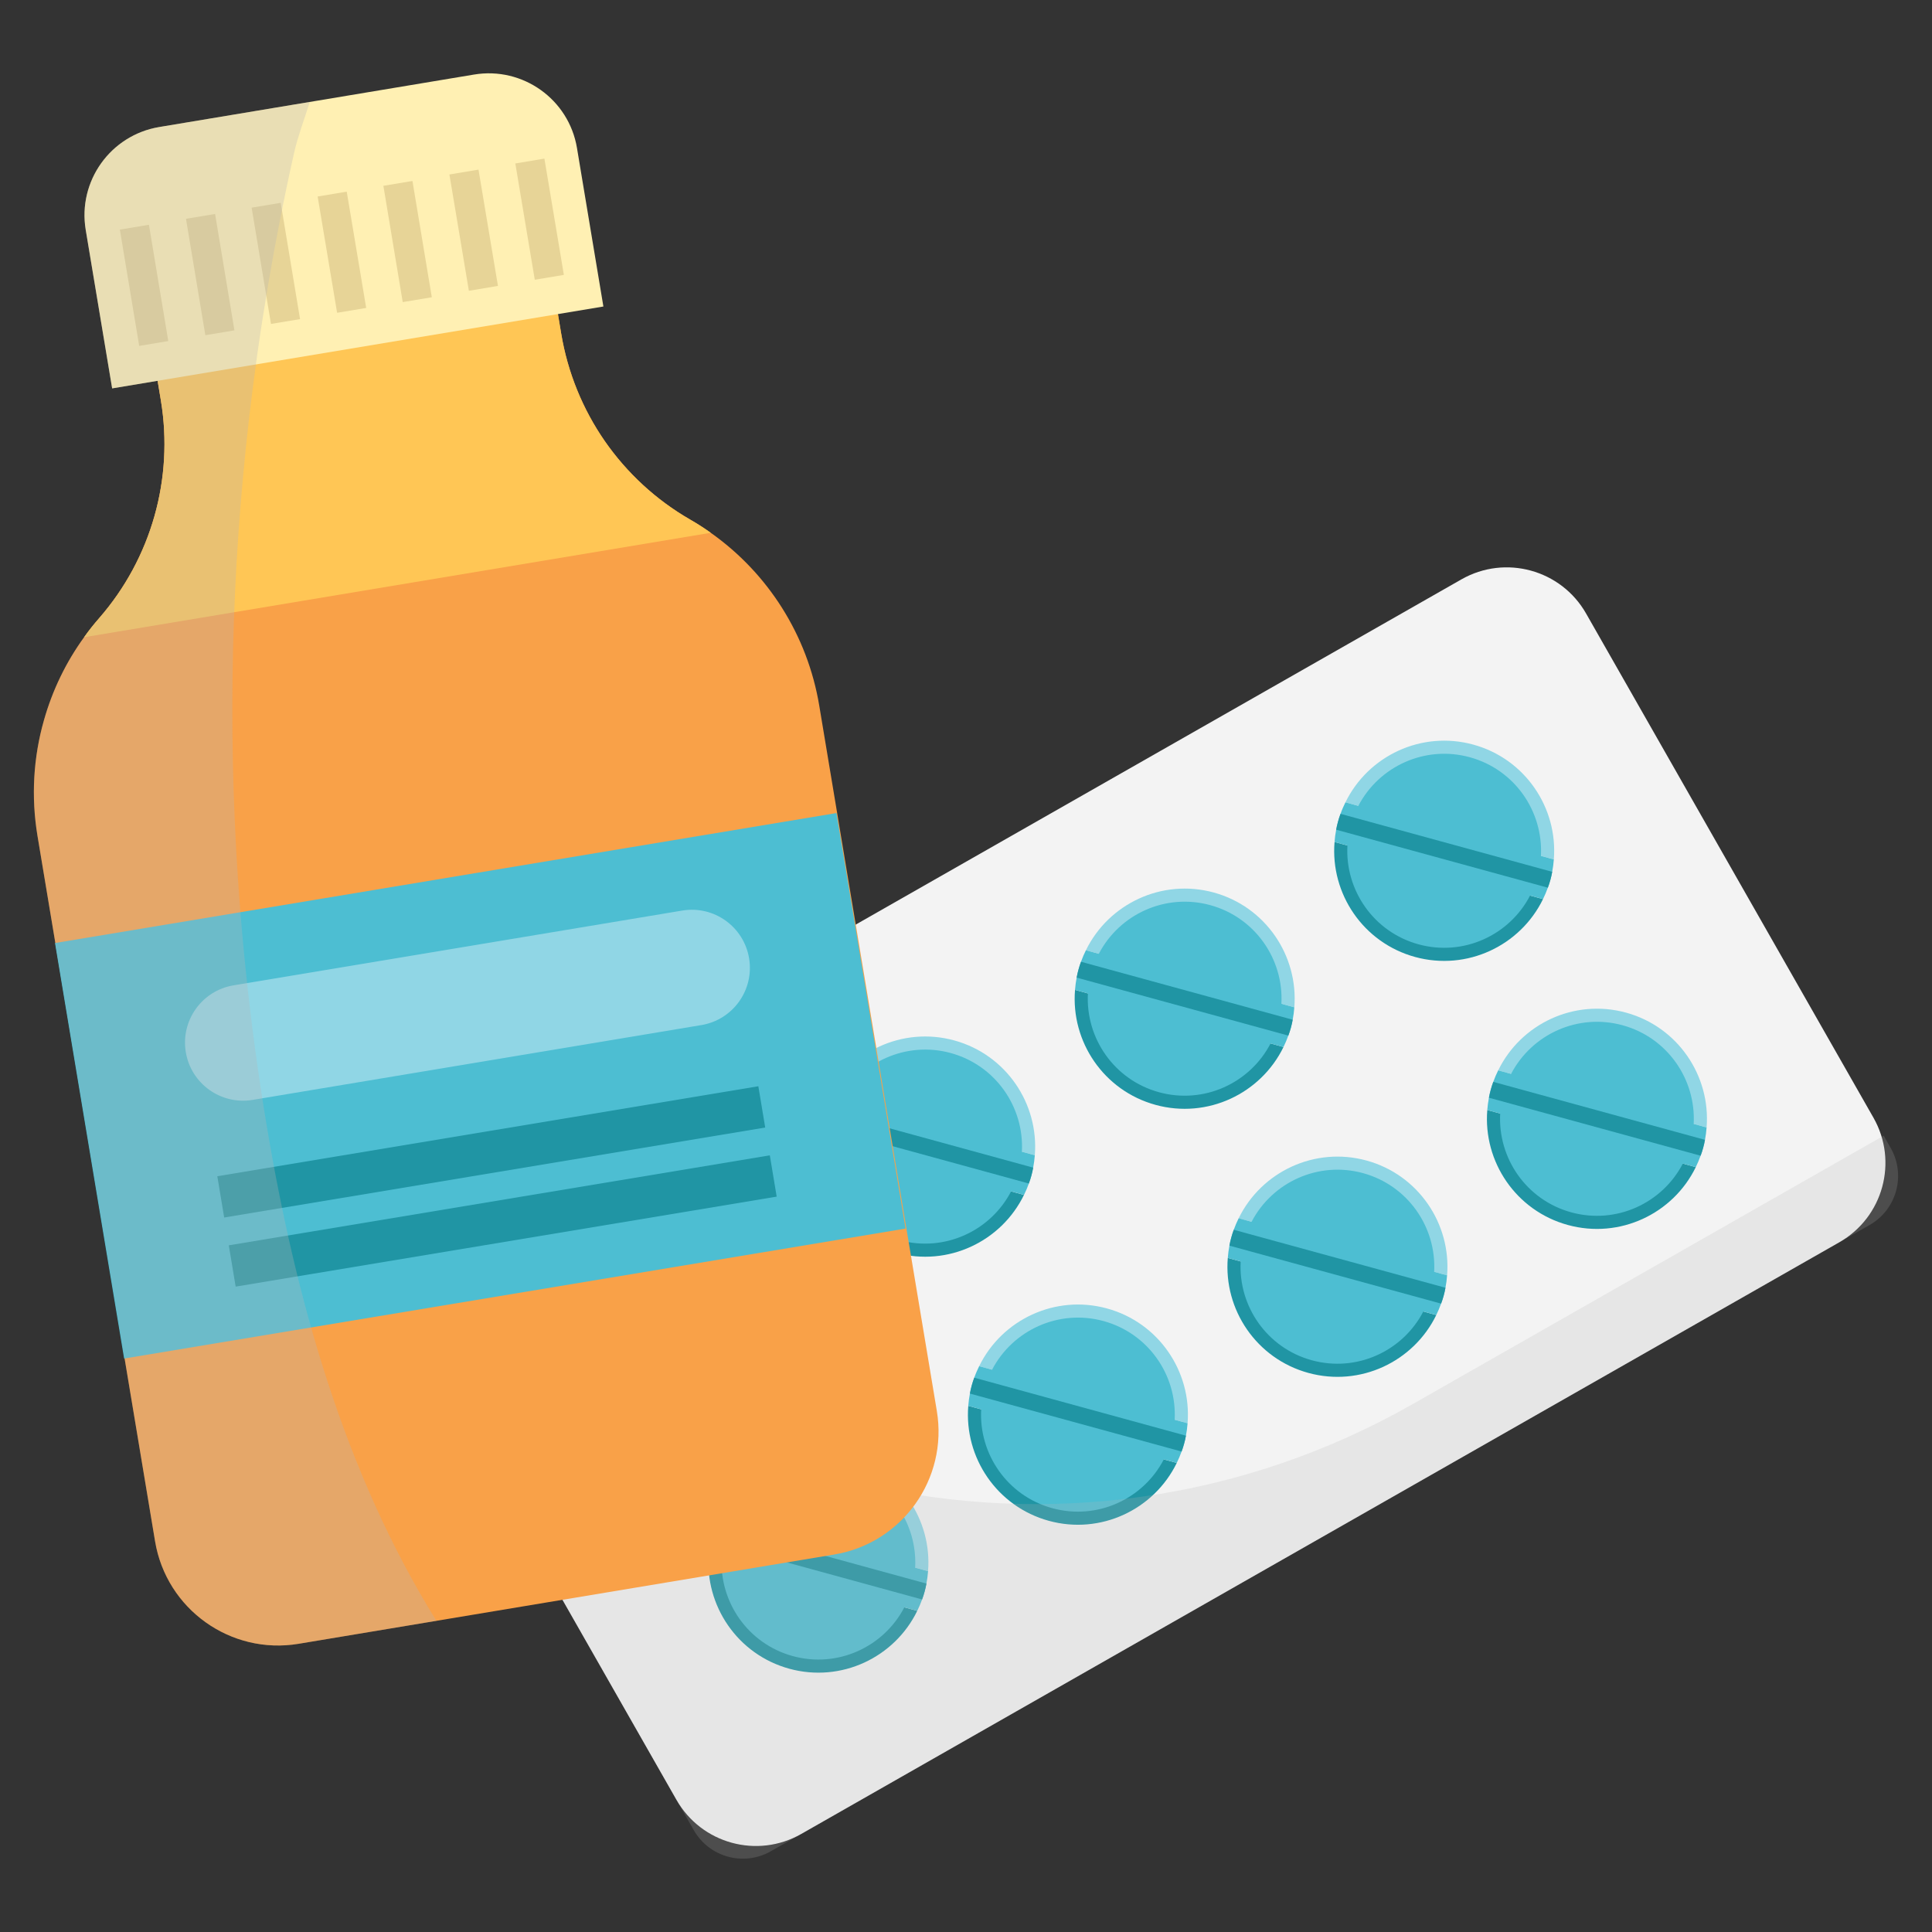 <?xml version="1.0" encoding="utf-8"?>
<!-- Generator: Adobe Illustrator 16.0.0, SVG Export Plug-In . SVG Version: 6.00 Build 0)  -->
<!DOCTYPE svg PUBLIC "-//W3C//DTD SVG 1.1//EN" "http://www.w3.org/Graphics/SVG/1.1/DTD/svg11.dtd">
<svg version="1.1" id="Layer_1" xmlns="http://www.w3.org/2000/svg" xmlns:xlink="http://www.w3.org/1999/xlink" x="0px" y="0px"
	 width="165px" height="165px" viewBox="0 0 165 165" enable-background="new 0 0 165 165" xml:space="preserve">
<rect x="0" y="0" width="165" height="165" fill="#333333" stroke="none"/>
<g>
	<g>
		<g>
			<path fill="#F3F3F3" d="M157.082,106.095L68.419,156.63c-3.745,2.134-8.51,0.829-10.645-2.916l-24.54-43.056
				c-2.134-3.745-0.829-8.51,2.916-10.645l88.662-50.533c3.746-2.135,8.511-0.829,10.645,2.915l24.541,43.057
				C162.132,99.195,160.828,103.961,157.082,106.095z"/>
		</g>
		<g>
			<g>
				<g>
					<path fill="#90D6E5" d="M59.333,101.488c-4.425-1.212-8.973,0.953-10.917,4.93l17.799,4.876
						C66.567,106.882,63.757,102.7,59.333,101.488z"/>
					<path fill="#2095A4" d="M47.484,109.805c-0.363,4.419,2.452,8.607,6.88,9.821c4.429,1.213,8.985-0.956,10.925-4.944
						L47.484,109.805z"/>
					<path fill="#4DBED2" d="M66.074,112.354c0.069-0.354,0.112-0.708,0.14-1.06l-1.103-0.303c0.204-3.808-2.248-7.377-6.074-8.425
						s-7.754,0.773-9.519,4.153l-1.104-0.302c-0.156,0.317-0.299,0.644-0.42,0.983c-0.083,0.219-0.152,0.441-0.215,0.671
						c0,0.001,0,0.001,0,0.001c-0.063,0.23-0.116,0.457-0.155,0.684c-0.069,0.35-0.111,0.699-0.14,1.048l1.103,0.302
						c-0.213,3.815,2.242,7.392,6.073,8.441c3.831,1.049,7.766-0.776,9.526-4.168l1.103,0.302c0.154-0.314,0.295-0.637,0.414-0.974
						c0.082-0.214,0.151-0.437,0.214-0.666h0C65.98,112.812,66.034,112.584,66.074,112.354z"/>
					<path fill="#2095A4" d="M65.917,113.042c-0.063,0.229-0.133,0.451-0.214,0.666l-18.079-4.951
						c0.04-0.227,0.093-0.454,0.156-0.685c0.063-0.229,0.133-0.452,0.215-0.671l18.079,4.952
						C66.034,112.584,65.98,112.812,65.917,113.042z"/>
				</g>
				<g>
					<path fill="#90D6E5" d="M81.496,88.855c-4.425-1.211-8.973,0.954-10.917,4.93l17.798,4.876
						C88.731,94.249,85.92,90.068,81.496,88.855z"/>
					<path fill="#2095A4" d="M69.647,97.173c-0.363,4.418,2.452,8.607,6.88,9.82c4.429,1.214,8.984-0.956,10.924-4.942
						L69.647,97.173z"/>
					<path fill="#4DBED2" d="M88.237,99.722c0.07-0.354,0.112-0.708,0.14-1.061l-1.104-0.302c0.206-3.808-2.246-7.376-6.072-8.425
						c-3.827-1.048-7.755,0.773-9.519,4.153l-1.103-0.303c-0.156,0.318-0.3,0.644-0.42,0.983c-0.083,0.22-0.153,0.443-0.215,0.672
						c0,0.001,0,0.001,0,0.002c-0.063,0.229-0.116,0.455-0.155,0.682c-0.069,0.35-0.112,0.7-0.14,1.049l1.103,0.302
						c-0.213,3.814,2.243,7.391,6.073,8.44c3.831,1.049,7.765-0.776,9.526-4.168l1.103,0.303c0.154-0.314,0.296-0.637,0.414-0.974
						c0.082-0.215,0.152-0.438,0.215-0.666v-0.001C88.144,100.18,88.197,99.952,88.237,99.722z"/>
					<path fill="#2095A4" d="M88.081,100.409c-0.063,0.229-0.133,0.451-0.215,0.667l-18.078-4.952
						c0.04-0.227,0.093-0.454,0.156-0.684c0.063-0.229,0.133-0.452,0.215-0.672l18.078,4.953
						C88.197,99.952,88.144,100.18,88.081,100.409z"/>
				</g>
				<g>
					<path fill="#90D6E5" d="M103.66,76.224c-4.426-1.211-8.974,0.955-10.919,4.931l17.799,4.875
						C110.894,81.617,108.083,77.437,103.66,76.224z"/>
					<path fill="#2095A4" d="M91.811,84.54c-0.363,4.42,2.45,8.608,6.88,9.821c4.428,1.213,8.985-0.957,10.925-4.943L91.811,84.54z"
						/>
					<path fill="#4DBED2" d="M110.401,87.089c0.07-0.354,0.112-0.707,0.139-1.061l-1.104-0.302c0.206-3.806-2.246-7.375-6.071-8.423
						c-3.828-1.049-7.757,0.772-9.521,4.153l-1.104-0.302c-0.154,0.317-0.299,0.643-0.419,0.983
						c-0.082,0.219-0.152,0.442-0.215,0.671v0.001c-0.063,0.229-0.116,0.457-0.156,0.682c-0.069,0.351-0.11,0.699-0.14,1.048
						l1.102,0.303c-0.214,3.813,2.242,7.391,6.073,8.439c3.832,1.05,7.767-0.776,9.526-4.166l1.104,0.302
						c0.152-0.314,0.295-0.638,0.413-0.974c0.082-0.216,0.152-0.438,0.216-0.667v-0.001
						C110.307,87.547,110.361,87.32,110.401,87.089z"/>
					<path fill="#2095A4" d="M110.245,87.776c-0.063,0.229-0.134,0.452-0.216,0.668l-18.078-4.952
						c0.04-0.227,0.093-0.455,0.156-0.683c0.063-0.229,0.133-0.453,0.215-0.671l18.079,4.951
						C110.361,87.32,110.307,87.547,110.245,87.776z"/>
				</g>
				<g>
					<path fill="#90D6E5" d="M125.823,63.592c-4.426-1.213-8.974,0.954-10.918,4.93l17.798,4.875
						C133.057,68.985,130.247,64.804,125.823,63.592z"/>
					<path fill="#2095A4" d="M113.975,71.908c-0.364,4.419,2.449,8.608,6.879,9.822c4.428,1.212,8.985-0.958,10.925-4.944
						L113.975,71.908z"/>
					<path fill="#4DBED2" d="M132.564,74.457c0.07-0.354,0.112-0.707,0.139-1.059l-1.103-0.302c0.205-3.808-2.247-7.377-6.072-8.425
						c-3.827-1.049-7.756,0.773-9.521,4.153l-1.103-0.302c-0.154,0.317-0.3,0.643-0.42,0.983c-0.082,0.219-0.152,0.442-0.215,0.672
						v0.001c-0.063,0.229-0.116,0.456-0.156,0.682c-0.068,0.35-0.112,0.7-0.139,1.048l1.101,0.302
						c-0.213,3.814,2.242,7.391,6.074,8.44c3.831,1.05,7.766-0.776,9.525-4.167l1.104,0.302c0.152-0.314,0.295-0.637,0.413-0.974
						c0.082-0.215,0.152-0.437,0.216-0.666c0-0.001,0-0.001,0-0.002C132.47,74.916,132.524,74.688,132.564,74.457z"/>
					<path fill="#2095A4" d="M132.408,75.145c-0.063,0.229-0.134,0.453-0.216,0.667l-18.078-4.952
						c0.04-0.227,0.094-0.454,0.156-0.683s0.133-0.453,0.215-0.672l18.079,4.952C132.524,74.688,132.47,74.916,132.408,75.145z"/>
				</g>
			</g>
			<g>
				<g>
					<path fill="#90D6E5" d="M72.379,124.38c-4.425-1.213-8.973,0.953-10.917,4.93l17.798,4.875
						C79.614,129.772,76.804,125.591,72.379,124.38z"/>
					<path fill="#2095A4" d="M60.531,132.695c-0.363,4.42,2.452,8.608,6.88,9.821c4.429,1.213,8.985-0.957,10.925-4.943
						L60.531,132.695z"/>
					<path fill="#4DBED2" d="M79.121,135.244c0.069-0.354,0.112-0.707,0.14-1.06l-1.103-0.302c0.204-3.808-2.248-7.377-6.074-8.425
						s-7.754,0.773-9.519,4.153l-1.103-0.302c-0.156,0.316-0.3,0.643-0.42,0.982c-0.083,0.22-0.152,0.442-0.215,0.672l0,0.001
						c-0.063,0.229-0.116,0.456-0.155,0.682c-0.069,0.351-0.111,0.7-0.14,1.049l1.103,0.303c-0.213,3.813,2.242,7.391,6.073,8.44
						c3.831,1.049,7.766-0.777,9.526-4.167l1.103,0.302c0.154-0.314,0.295-0.638,0.414-0.974c0.082-0.216,0.151-0.438,0.214-0.666
						c0-0.001,0-0.001,0-0.002C79.027,135.703,79.081,135.476,79.121,135.244z"/>
					<path fill="#2095A4" d="M78.964,135.932c-0.063,0.229-0.133,0.452-0.214,0.668l-18.079-4.953
						c0.04-0.227,0.093-0.453,0.156-0.683s0.133-0.452,0.215-0.672l18.079,4.953C79.081,135.476,79.027,135.703,78.964,135.932z"/>
				</g>
				<g>
					<path fill="#90D6E5" d="M94.543,111.747c-4.426-1.212-8.974,0.953-10.918,4.93l17.798,4.875
						C101.778,117.141,98.967,112.959,94.543,111.747z"/>
					<path fill="#2095A4" d="M82.695,120.063c-0.363,4.419,2.45,8.607,6.88,9.821c4.428,1.213,8.984-0.957,10.924-4.944
						L82.695,120.063z"/>
					<path fill="#4DBED2" d="M101.284,122.612c0.07-0.354,0.112-0.708,0.14-1.061l-1.104-0.302c0.206-3.808-2.246-7.376-6.072-8.425
						c-3.827-1.048-7.756,0.773-9.52,4.153l-1.103-0.302c-0.155,0.318-0.3,0.643-0.42,0.983c-0.082,0.22-0.152,0.441-0.216,0.671
						c0,0.001,0,0.001,0,0.002c-0.063,0.229-0.116,0.456-0.156,0.683c-0.068,0.35-0.11,0.699-0.139,1.048l1.102,0.303
						c-0.213,3.814,2.242,7.391,6.073,8.44c3.832,1.049,7.766-0.776,9.526-4.168l1.103,0.302c0.153-0.314,0.296-0.637,0.414-0.974
						c0.082-0.214,0.152-0.438,0.215-0.666V123.3C101.191,123.07,101.244,122.843,101.284,122.612z"/>
					<path fill="#2095A4" d="M101.127,123.3c-0.063,0.229-0.133,0.452-0.215,0.667l-18.079-4.951
						c0.04-0.227,0.094-0.455,0.156-0.685c0.063-0.229,0.134-0.451,0.216-0.671l18.078,4.952
						C101.244,122.843,101.191,123.07,101.127,123.3z"/>
				</g>
				<g>
					<path fill="#90D6E5" d="M116.707,99.114c-4.426-1.212-8.974,0.955-10.919,4.93l17.799,4.876
						C123.941,104.508,121.13,100.327,116.707,99.114z"/>
					<path fill="#2095A4" d="M104.858,107.432c-0.363,4.419,2.45,8.607,6.88,9.82c4.428,1.214,8.985-0.956,10.925-4.943
						L104.858,107.432z"/>
					<path fill="#4DBED2" d="M123.448,109.979c0.07-0.354,0.112-0.707,0.139-1.06l-1.104-0.303c0.206-3.808-2.246-7.376-6.071-8.425
						c-3.828-1.048-7.757,0.773-9.521,4.154l-1.104-0.303c-0.154,0.318-0.299,0.644-0.419,0.983
						c-0.082,0.22-0.152,0.442-0.215,0.673c0,0,0,0,0,0.001c-0.063,0.229-0.116,0.455-0.156,0.682c-0.069,0.351-0.11,0.7-0.14,1.049
						l1.102,0.302c-0.214,3.814,2.242,7.392,6.074,8.44c3.831,1.05,7.766-0.776,9.525-4.167l1.104,0.302
						c0.152-0.314,0.295-0.637,0.413-0.974c0.082-0.215,0.152-0.437,0.216-0.666v-0.001
						C123.354,110.438,123.408,110.21,123.448,109.979z"/>
					<path fill="#2095A4" d="M123.292,110.668c-0.063,0.229-0.134,0.452-0.216,0.667l-18.078-4.952
						c0.04-0.227,0.093-0.454,0.156-0.683c0.063-0.23,0.133-0.453,0.215-0.673l18.079,4.952
						C123.408,110.21,123.354,110.438,123.292,110.668z"/>
				</g>
				<g>
					<path fill="#90D6E5" d="M138.87,86.482c-4.426-1.212-8.973,0.954-10.918,4.931l17.798,4.875
						C146.104,91.876,143.293,87.694,138.87,86.482z"/>
					<path fill="#2095A4" d="M127.02,94.799c-0.362,4.419,2.451,8.608,6.881,9.82c4.428,1.214,8.985-0.956,10.925-4.942
						L127.02,94.799z"/>
					<path fill="#4DBED2" d="M145.611,97.348c0.07-0.354,0.112-0.707,0.139-1.06l-1.103-0.303c0.205-3.807-2.246-7.376-6.072-8.424
						c-3.827-1.049-7.756,0.772-9.521,4.153l-1.103-0.302c-0.154,0.316-0.3,0.643-0.42,0.982c-0.082,0.22-0.152,0.442-0.215,0.672
						v0.001c-0.063,0.229-0.116,0.456-0.156,0.682c-0.068,0.351-0.112,0.7-0.141,1.049l1.103,0.303
						c-0.213,3.813,2.242,7.391,6.074,8.439c3.831,1.05,7.766-0.776,9.525-4.167l1.104,0.303c0.152-0.314,0.295-0.638,0.413-0.974
						c0.082-0.216,0.152-0.438,0.216-0.666c0-0.001,0-0.001,0-0.002C145.517,97.806,145.571,97.579,145.611,97.348z"/>
					<path fill="#2095A4" d="M145.455,98.035c-0.063,0.229-0.134,0.452-0.216,0.668l-18.078-4.953
						c0.04-0.227,0.094-0.454,0.156-0.683c0.063-0.229,0.133-0.452,0.215-0.672l18.079,4.952
						C145.571,97.579,145.517,97.806,145.455,98.035z"/>
				</g>
			</g>
		</g>
		<path opacity="0.2" fill="#B5B6B6" d="M31.761,108.071c-1.321-2.316-0.513-5.263,1.803-6.583l1.463-0.834
			c19.068,27.302,56.157,36.055,85.656,19.242l40.192-22.907l0.596,1.048c1.32,2.317,0.515,5.264-1.802,6.584l-93.836,53.482
			c-2.316,1.32-5.263,0.514-6.584-1.803"/>
	</g>
	<g>
		<path fill="#F9A148" d="M69.967,60.261l10.042,60.241c0.967,5.803-2.954,11.291-8.762,12.26l-45.746,7.624
			c-5.802,0.967-11.29-2.953-12.257-8.754L3.203,71.39c-0.556-3.339-0.355-6.716,0.553-9.888c0.714-2.525,1.866-4.933,3.426-7.079
			c0.401-0.572,0.833-1.109,1.29-1.634c4.45-5.104,6.38-11.925,5.267-18.602l-0.437-2.625l34.188-5.698l0.438,2.625
			c0.556,3.338,1.843,6.467,3.723,9.183c1.888,2.714,4.361,5.014,7.293,6.703c0.611,0.348,1.194,0.724,1.758,1.127
			C65.617,48.974,68.97,54.276,69.967,60.261z"/>
		<path fill="#FFC655" d="M60.701,45.503l-53.52,8.92c0.401-0.572,0.833-1.109,1.29-1.634c4.45-5.104,6.38-11.925,5.267-18.602
			l-0.437-2.625l34.188-5.698l0.438,2.625c0.556,3.338,1.843,6.467,3.723,9.183c1.888,2.714,4.361,5.014,7.293,6.703
			C59.554,44.724,60.137,45.1,60.701,45.503z"/>
		<g>
			
				<rect x="7.23" y="74.756" transform="matrix(0.986 -0.164 0.164 0.986 -14.691 8.015)" fill="#4DBED2" width="67.686" height="35.99"/>
			<path fill="#90D6E5" d="M59.9,87.546l-38.324,6.389c-2.701,0.45-5.257-1.375-5.707-4.076l0,0
				c-0.45-2.701,1.375-5.256,4.076-5.707l38.324-6.387c2.702-0.451,5.256,1.375,5.707,4.076l0,0
				C64.427,84.541,62.602,87.097,59.9,87.546z"/>
			<g>
				
					<rect x="18.583" y="96.608" transform="matrix(0.986 -0.164 0.164 0.986 -15.607 8.247)" fill="#2095A4" width="46.862" height="3.576"/>
				
					<rect x="19.567" y="102.509" transform="matrix(0.986 -0.164 0.164 0.986 -16.565 8.491)" fill="#2095A4" width="46.862" height="3.576"/>
			</g>
		</g>
		<g>
			<path fill="#FFF0B3" d="M49.276,12.639l2.256,13.538L9.578,33.17L7.321,19.633c-0.693-4.16,2.122-8.091,6.281-8.785l26.883-4.481
				C44.644,5.674,48.583,8.48,49.276,12.639z"/>
			<g>
				
					<rect x="11.055" y="19.339" transform="matrix(0.986 -0.164 0.164 0.986 -3.836 2.353)" fill="#E7D497" width="2.519" height="10.073"/>
				
					<rect x="16.684" y="18.401" transform="matrix(0.987 -0.164 0.164 0.987 -3.601 3.26)" fill="#E7D497" width="2.518" height="10.073"/>
				
					<rect x="22.313" y="17.462" transform="matrix(0.986 -0.164 0.164 0.986 -3.374 4.176)" fill="#E7D497" width="2.519" height="10.073"/>
				
					<rect x="27.943" y="16.524" transform="matrix(0.986 -0.165 0.165 0.986 -3.15 5.1)" fill="#E7D497" width="2.519" height="10.073"/>
				
					<rect x="33.572" y="15.585" transform="matrix(0.986 -0.164 0.164 0.986 -2.916 6.007)" fill="#E7D497" width="2.519" height="10.073"/>
				
					<rect x="39.202" y="14.647" transform="matrix(0.986 -0.165 0.165 0.986 -2.688 6.928)" fill="#E7D497" width="2.519" height="10.073"/>
				
					<rect x="44.832" y="13.709" transform="matrix(0.986 -0.165 0.165 0.986 -2.456 7.84)" fill="#E7D497" width="2.519" height="10.073"/>
			</g>
		</g>
		<path opacity="0.3" fill="#B5B6B6" d="M26.464,8.705c-0.518,1.576-1.068,3.104-1.339,4.316c-0.852,3.786-1.597,7.593-2.246,11.417
			c-0.316,1.89-0.617,3.778-0.884,5.677c-0.046,0.338-0.093,0.669-0.14,1.009c-1.762,12.851-2.371,25.855-1.811,38.816
			c0.378,8.802,1.29,17.578,2.745,26.265c2.477,14.762,6.612,29.539,14.483,42.22l-11.772,1.962
			c-5.802,0.967-11.29-2.953-12.257-8.754L3.203,71.39c-0.556-3.339-0.355-6.716,0.553-9.888c0.714-2.525,1.866-4.933,3.426-7.079
			c0.401-0.572,0.833-1.109,1.29-1.634c4.45-5.104,6.38-11.925,5.267-18.602l-0.277-1.665L9.578,33.17L7.321,19.633
			c-0.693-4.16,2.122-8.091,6.281-8.785L26.464,8.705z"/>
	</g>
</g>
</svg>
